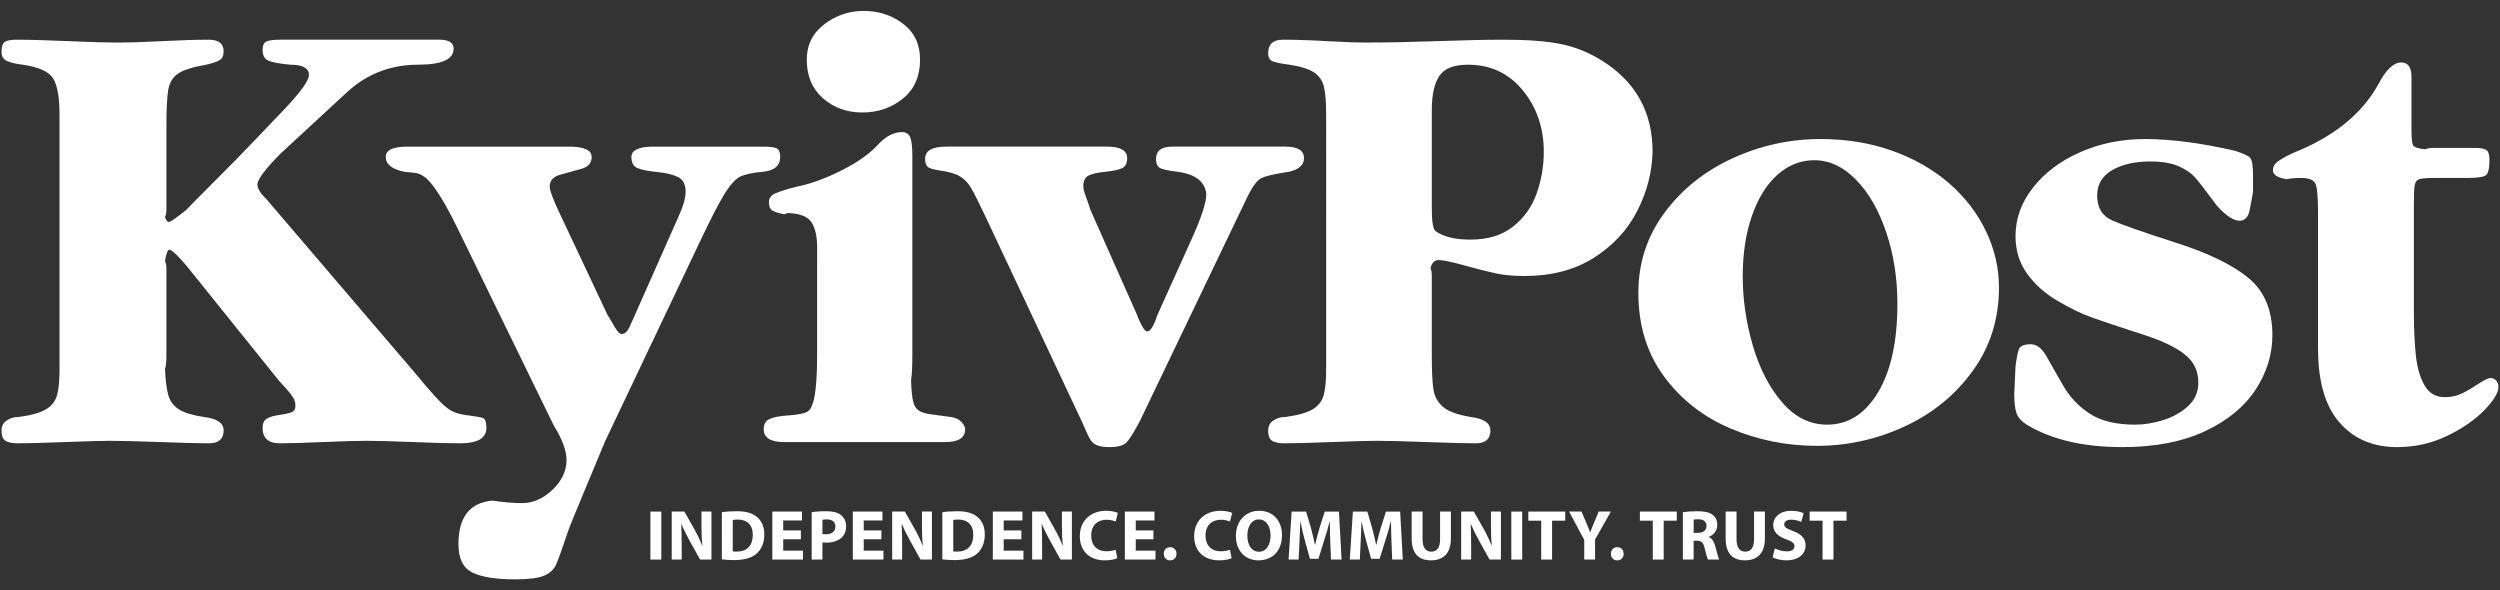 <?xml version="1.0" encoding="utf-8"?>
<!-- Generator: Adobe Illustrator 16.0.3, SVG Export Plug-In . SVG Version: 6.00 Build 0)  -->
<!DOCTYPE svg PUBLIC "-//W3C//DTD SVG 1.1//EN" "http://www.w3.org/Graphics/SVG/1.1/DTD/svg11.dtd">
<svg version="1.1" id="Layer_1" xmlns="http://www.w3.org/2000/svg" xmlns:xlink="http://www.w3.org/1999/xlink" x="0px" y="0px"
	 width="204.095px" height="48.189px" viewBox="0 0 204.095 48.189" enable-background="new 0 0 204.095 48.189"
	 xml:space="preserve">
<rect x="0" y="0" width="204.095" height="48.189" fill="#333333" stroke="none"/>
<g>
	<rect x="53.097" y="41.764" fill="#FFFFFF" width="0.891" height="3.918"/>
	<polygon fill="#FFFFFF" points="65.382,44.025 63.94,44.025 63.94,44.955 65.552,44.955 65.552,45.681 63.052,45.681 
		63.052,41.763 65.47,41.763 65.47,42.491 63.94,42.491 63.94,43.303 65.382,43.303 	"/>
	<polygon fill="#FFFFFF" points="71.955,44.025 70.513,44.025 70.513,44.955 72.123,44.955 72.123,45.681 69.623,45.681 
		69.623,41.763 72.042,41.763 72.042,42.491 70.513,42.491 70.513,43.303 71.955,43.303 	"/>
	<polygon fill="#FFFFFF" points="83.382,44.025 81.94,44.025 81.94,44.955 83.552,44.955 83.552,45.681 81.052,45.681 
		81.052,41.763 83.47,41.763 83.47,42.491 81.94,42.491 81.94,43.303 83.382,43.303 	"/>
	<polygon fill="#FFFFFF" points="94.163,44.025 92.721,44.025 92.721,44.955 94.331,44.955 94.331,45.681 91.831,45.681 
		91.831,41.763 94.25,41.763 94.25,42.491 92.721,42.491 92.721,43.303 94.163,43.303 	"/>
	<rect x="123.381" y="41.764" fill="#FFFFFF" width="0.889" height="3.918"/>
	<polygon fill="#FFFFFF" points="125.82,42.508 124.768,42.508 124.768,41.763 127.779,41.763 127.779,42.508 126.709,42.508 
		126.709,45.681 125.82,45.681 	"/>
	<polygon fill="#FFFFFF" points="134.93,42.508 133.877,42.508 133.877,41.763 136.889,41.763 136.889,42.508 135.82,42.508 
		135.82,45.681 134.93,45.681 	"/>
	<polygon fill="#FFFFFF" points="148.789,42.508 147.736,42.508 147.736,41.763 150.748,41.763 150.748,42.508 149.68,42.508 
		149.68,45.681 148.789,45.681 	"/>
	<path fill="#FFFFFF" d="M13.585,21.903v7.196c0,0.428-0.036,0.78-0.114,1.052c0.044,0.924,0.133,1.628,0.269,2.11
		c0.137,0.482,0.416,0.863,0.84,1.142s1.105,0.49,2.047,0.636c1.086,0.127,1.629,0.495,1.629,1.1c0,0.705-0.403,1.053-1.206,1.053
		c-0.753,0-2.062-0.033-3.927-0.102c-1.864-0.068-3.253-0.103-4.169-0.103c-0.624,0-1.849,0.034-3.669,0.103
		c-1.822,0.068-3.106,0.102-3.851,0.102c-0.394,0-0.709-0.061-0.95-0.186c-0.237-0.123-0.357-0.412-0.357-0.867
		c0-0.358,0.143-0.631,0.429-0.818c0.287-0.189,0.617-0.283,0.994-0.283c1.018-0.137,1.757-0.348,2.219-0.63
		s0.759-0.667,0.892-1.155c0.133-0.486,0.198-1.189,0.198-2.104v-1.053V10.43V9.376c0-1.42-0.173-2.41-0.519-2.972
		C3.993,5.846,3.165,5.471,1.856,5.282c-0.572-0.067-1.006-0.17-1.296-0.305C0.271,4.84,0.126,4.594,0.126,4.236
		c0-0.45,0.098-0.728,0.294-0.834c0.197-0.106,0.502-0.16,0.911-0.16c1.095,0,2.528,0.04,4.298,0.117
		c1.771,0.077,3.055,0.115,3.85,0.115c1.07,0,2.326-0.038,3.772-0.115c1.445-0.077,2.711-0.117,3.798-0.117
		c0.803,0,1.206,0.315,1.206,0.943c0,0.348-0.104,0.587-0.309,0.715c-0.205,0.127-0.576,0.255-1.115,0.382
		c-1.104,0.189-1.871,0.434-2.303,0.732c-0.431,0.301-0.697,0.743-0.796,1.331c-0.098,0.586-0.147,1.616-0.147,3.09v6.694
		c0,0.239-0.036,0.434-0.114,0.579c0.078,0.273,0.183,0.41,0.319,0.41c0.129,0,0.602-0.328,1.422-0.989
		c0.332-0.351,0.9-0.927,1.703-1.728c0.801-0.802,1.563-1.566,2.285-2.3c0.719-0.734,2.077-2.149,4.076-4.247
		c1.297-1.372,1.945-2.283,1.945-2.738c0-0.557-0.51-0.835-1.525-0.835c-0.804-0.075-1.382-0.179-1.732-0.305
		c-0.35-0.128-0.525-0.426-0.525-0.892c0-0.384,0.111-0.62,0.333-0.708c0.222-0.091,0.586-0.136,1.091-0.136h12.655h0.358
		c0.77,0,1.156,0.247,1.156,0.739c0,0.868-0.964,1.301-2.887,1.301c-2.205,0-4.111,0.72-5.718,2.156l-5.464,5.045
		c-1.299,1.301-1.948,2.162-1.948,2.58c0,0.335,0.249,0.737,0.744,1.207L33.94,30.519c1.256,1.532,2.111,2.461,2.564,2.785
		c0.375,0.308,0.908,0.505,1.596,0.59c0.688,0.086,1.129,0.163,1.322,0.232c0.191,0.067,0.287,0.338,0.287,0.808
		c0,0.84-0.717,1.257-2.153,1.257c-0.813,0-2.078-0.033-3.796-0.102c-1.719-0.068-2.992-0.103-3.821-0.103
		c-0.794,0-1.987,0.034-3.577,0.103c-1.591,0.068-2.757,0.102-3.5,0.102c-0.949,0-1.424-0.417-1.424-1.255
		c0-0.377,0.119-0.634,0.359-0.769c0.238-0.138,0.58-0.235,1.025-0.297c0.444-0.06,0.772-0.133,0.981-0.218
		c0.209-0.086,0.315-0.269,0.315-0.551c0-0.214-0.059-0.423-0.174-0.624c-0.115-0.199-0.289-0.427-0.519-0.679
		s-0.456-0.502-0.679-0.75l-7.436-9.248c-0.699-0.846-1.189-1.322-1.472-1.422c-0.146,0-0.269,0.313-0.371,0.947
		C13.549,21.473,13.585,21.664,13.585,21.903"/>
	<path fill="#FFFFFF" d="M37.31,18.548c-0.564-1.147-1.059-2.05-1.487-2.704c-0.428-0.655-0.784-1.098-1.069-1.331
		c-0.287-0.23-0.586-0.366-0.898-0.404c-0.313-0.036-0.594-0.065-0.84-0.082c-1.018-0.215-1.526-0.617-1.526-1.209
		c0-0.563,0.577-0.847,1.731-0.847h13.234c1.23,0,1.848,0.283,1.848,0.846c0,0.489-0.285,0.812-0.854,0.97s-1.139,0.316-1.712,0.475
		c-0.574,0.158-0.858,0.479-0.858,0.969c0,0.325,0.28,1.078,0.846,2.258l3.886,8.249c0.067,0.085,0.188,0.283,0.358,0.59
		c0.17,0.309,0.316,0.542,0.436,0.701c0.12,0.157,0.24,0.236,0.361,0.236c0.238,0,0.447-0.19,0.627-0.57
		c0.18-0.381,0.338-0.734,0.475-1.059l3.514-7.93c0.393-0.855,0.59-1.541,0.59-2.053c0-0.582-0.195-0.975-0.584-1.182
		c-0.388-0.204-0.957-0.345-1.705-0.423c-0.748-0.076-1.291-0.184-1.629-0.321c-0.338-0.136-0.506-0.439-0.506-0.91
		c0-0.563,0.598-0.846,1.795-0.846h8.977c0.548,0,0.912,0.048,1.097,0.146s0.276,0.333,0.276,0.699c0,0.712-0.475,1.115-1.424,1.208
		c-0.84,0.078-1.448,0.205-1.827,0.385c-0.38,0.182-0.802,0.639-1.265,1.374c-0.461,0.737-1.146,2.061-2.051,3.971l-7.721,16.257
		c-0.059,0.152-0.563,1.357-1.506,3.613c-0.945,2.256-1.461,3.526-1.545,3.809c-0.463,1.385-0.783,2.275-0.963,2.672
		c-0.18,0.395-0.504,0.691-0.976,0.891c-0.47,0.201-1.26,0.301-2.372,0.301c-1.557,0-2.714-0.186-3.475-0.556
		c-0.762-0.369-1.141-1.146-1.141-2.327c0-2.201,0.927-3.384,2.781-3.546c0.907,0.138,1.711,0.206,2.411,0.206
		c0.89,0,1.718-0.361,2.481-1.087c0.765-0.724,1.15-1.535,1.15-2.435c0-0.763-0.352-1.709-1.054-2.84L37.31,18.548z"/>
	<path fill="#FFFFFF" d="M66.709,21.122v-0.948c0-0.863-0.149-1.533-0.448-2.008s-0.937-0.733-1.91-0.775
		c-0.078,0-0.186,0.032-0.322,0.103c-0.436-0.087-0.754-0.184-0.955-0.296c-0.201-0.109-0.301-0.346-0.301-0.704
		c0-0.323,0.18-0.563,0.539-0.717c0.357-0.153,0.932-0.334,1.717-0.537c1.104-0.213,2.326-0.655,3.668-1.326
		c1.344-0.67,2.379-1.415,3.105-2.234c0.59-0.598,1.206-0.896,1.848-0.896c0.315,0,0.533,0.139,0.654,0.416
		c0.118,0.278,0.178,0.784,0.178,1.52v16.18c0,0.983-0.032,1.7-0.102,2.151c0.025,0.787,0.079,1.354,0.16,1.7
		c0.081,0.346,0.225,0.594,0.432,0.743c0.203,0.149,0.524,0.259,0.959,0.321c0.437,0.064,0.988,0.139,1.655,0.224
		c0.386,0.042,0.683,0.175,0.892,0.397s0.314,0.424,0.314,0.604c0,0.7-0.543,1.051-1.629,1.051H64.028
		c-1.119,0-1.68-0.351-1.68-1.053c0-0.41,0.159-0.688,0.48-0.832c0.32-0.145,0.791-0.24,1.411-0.281
		c0.62-0.045,1.092-0.111,1.417-0.207c0.326-0.094,0.535-0.3,0.63-0.617c0.28-0.614,0.422-2.017,0.422-4.206V21.122z"/>
	<path fill="#FFFFFF" d="M65.863,4.876c0-1.203,0.476-2.168,1.429-2.895c0.955-0.728,2.021-1.089,3.201-1.089
		c1.24,0,2.319,0.349,3.238,1.051c0.92,0.699,1.38,1.679,1.38,2.933c0,1.357-0.467,2.415-1.399,3.171
		c-0.932,0.756-2.039,1.136-3.32,1.136c-1.258,0-2.327-0.389-3.208-1.16C66.304,7.249,65.863,6.202,65.863,4.876"/>
	<path fill="#FFFFFF" d="M80.512,17.805c-0.573-1.215-0.983-2.032-1.231-2.455s-0.553-0.741-0.918-0.956
		C78,14.18,77.456,14.021,76.728,13.92c-0.47-0.068-0.787-0.159-0.955-0.27c-0.166-0.111-0.25-0.338-0.25-0.679
		c0-0.668,0.578-1.001,1.731-1.001h13.134c1.086,0,1.631,0.315,1.631,0.948c0,0.419-0.145,0.693-0.432,0.821
		s-0.734,0.223-1.34,0.283c-0.607,0.058-1.061,0.159-1.36,0.301c-0.298,0.14-0.448,0.442-0.448,0.905
		c0,0.171,0.076,0.465,0.23,0.878c0.154,0.415,0.27,0.756,0.348,1.02l3.731,8.404c0.394,1.019,0.692,1.527,0.897,1.527
		c0.274,0,0.553-0.44,0.834-1.322l2.795-6.196c0.806-1.778,1.207-3.007,1.207-3.683c-0.103-1.035-0.895-1.647-2.373-1.834
		c-0.642-0.077-1.09-0.17-1.347-0.277c-0.257-0.106-0.385-0.364-0.385-0.774c0-0.668,0.44-1.001,1.319-1.001h9.247
		c1.01,0,1.516,0.315,1.516,0.948c0,0.539-0.402,0.906-1.205,1.102c-1.205,0.173-1.983,0.356-2.335,0.552
		c-0.352,0.198-0.762,0.8-1.232,1.808l-8.617,17.969c-0.488,0.931-0.858,1.523-1.11,1.775c-0.252,0.251-0.708,0.377-1.366,0.377
		c-0.357,0-0.656-0.033-0.891-0.102c-0.236-0.067-0.42-0.178-0.551-0.326c-0.133-0.151-0.285-0.424-0.457-0.822
		c-0.172-0.396-0.291-0.665-0.358-0.802L80.512,17.805z"/>
	<path fill="#FFFFFF" d="M116.889,17.03c0,1.089,0.107,1.706,0.322,1.852c0.639,0.453,1.586,0.68,2.832,0.68
		c1.418,0,2.574-0.352,3.469-1.054c0.893-0.703,1.537-1.602,1.928-2.695c0.395-1.094,0.592-2.231,0.592-3.416
		c0-1.945-0.57-3.618-1.711-5.018c-1.143-1.398-2.637-2.096-4.482-2.096c-1.154,0-1.934,0.309-2.34,0.926s-0.609,1.539-0.609,2.767
		v2.366V17.03z M116.889,22.533v6.566c0,1.274,0.049,2.196,0.148,2.765c0.098,0.568,0.367,1.029,0.809,1.386
		c0.439,0.354,1.172,0.617,2.197,0.789c1.086,0.127,1.629,0.496,1.629,1.101c0,0.704-0.402,1.052-1.207,1.052
		c-0.754,0-2.063-0.033-3.928-0.102c-1.867-0.069-3.258-0.104-4.172-0.104c-0.625,0-1.85,0.034-3.672,0.104
		c-1.822,0.068-3.107,0.102-3.852,0.102c-0.393,0-0.709-0.061-0.95-0.186c-0.238-0.123-0.359-0.412-0.359-0.866
		c0-0.36,0.145-0.632,0.432-0.819c0.284-0.189,0.616-0.283,0.991-0.283c1.018-0.138,1.758-0.348,2.219-0.629
		c0.461-0.283,0.76-0.668,0.891-1.156c0.133-0.486,0.201-1.189,0.201-2.104v-1.053V10.43V9.376c0-1.017-0.063-1.779-0.182-2.285
		c-0.119-0.503-0.389-0.897-0.814-1.18c-0.422-0.282-1.092-0.491-2.006-0.629c-0.65-0.084-1.1-0.175-1.353-0.268
		c-0.252-0.095-0.379-0.318-0.379-0.677c0-0.731,0.402-1.096,1.206-1.096c1.053,0,2.248,0.039,3.582,0.117
		c1.334,0.076,2.404,0.114,3.207,0.114c1.729,0,3.674-0.038,5.836-0.114c2.158-0.078,3.98-0.117,5.459-0.117
		c1.893,0,3.424,0.117,4.602,0.354c1.176,0.235,2.309,0.694,3.396,1.378c2.729,1.722,4.094,4.193,4.094,7.419
		c-0.043,1.678-0.463,3.289-1.258,4.839c-0.793,1.549-1.973,2.818-3.533,3.812c-1.563,0.993-3.449,1.489-5.664,1.489
		c-0.908,0-1.695-0.073-2.361-0.217c-0.668-0.145-1.52-0.362-2.561-0.65c-1.039-0.29-1.729-0.435-2.072-0.435
		c-0.357,0-0.584,0.227-0.678,0.677C116.855,22.052,116.889,22.259,116.889,22.533"/>
	<path fill="#FFFFFF" d="M142.273,22.53c0,1.923,0.277,3.822,0.828,5.699c0.553,1.875,1.35,3.416,2.395,4.624
		c1.043,1.211,2.266,1.815,3.67,1.815c1.709,0,3.096-0.877,4.15-2.632c1.057-1.757,1.584-4.171,1.584-7.238
		c0-2.077-0.301-4.02-0.91-5.827c-0.607-1.808-1.43-3.241-2.471-4.301c-1.037-1.059-2.174-1.591-3.406-1.591
		c-1.105,0-2.098,0.392-2.984,1.169c-0.885,0.777-1.582,1.89-2.092,3.339C142.529,19.035,142.273,20.683,142.273,22.53
		 M133.752,23.901c0-2.427,0.709-4.601,2.125-6.52c1.414-1.918,3.268-3.402,5.557-4.455c2.287-1.05,4.686-1.575,7.191-1.575
		c2.121,0,4.078,0.321,5.865,0.962c1.789,0.641,3.332,1.522,4.627,2.647c1.297,1.122,2.299,2.424,3.008,3.902
		c0.711,1.478,1.066,3.017,1.066,4.615c0,2.546-0.707,4.806-2.123,6.774c-1.416,1.97-3.266,3.487-5.551,4.55
		c-2.285,1.065-4.686,1.596-7.199,1.596c-2.457,0-4.799-0.472-7.033-1.414c-2.232-0.944-4.047-2.363-5.441-4.257
		C134.449,28.833,133.752,26.559,133.752,23.901"/>
	<path fill="#FFFFFF" d="M164.541,29.938c0.086-0.717,0.18-1.201,0.287-1.453c0.107-0.253,0.43-0.381,0.969-0.381
		c0.471,0,0.895,0.326,1.264,0.975c0.373,0.65,0.828,1.449,1.367,2.391c0.539,0.944,1.268,1.714,2.184,2.308
		c0.914,0.596,2.15,0.891,3.709,0.891c0.699,0,1.449-0.12,2.246-0.362c0.795-0.244,1.477-0.624,2.045-1.135
		c0.57-0.515,0.854-1.154,0.854-1.926c0-0.955-0.365-1.725-1.098-2.305c-0.73-0.582-1.82-1.107-3.266-1.578
		c-2.061-0.668-3.508-1.148-4.338-1.449c-0.83-0.297-1.754-0.744-2.771-1.339c-1.02-0.594-1.85-1.33-2.49-2.211
		s-0.961-1.909-0.961-3.09c0-1.428,0.477-2.75,1.436-3.968s2.246-2.181,3.863-2.891c1.617-0.708,3.371-1.063,5.262-1.063
		c2.121,0,4.557,0.316,7.303,0.947c0.717,0.215,1.152,0.414,1.301,0.599c0.148,0.184,0.225,0.663,0.225,1.441v1.321
		c-0.078,0.471-0.172,0.981-0.289,1.534c-0.115,0.55-0.387,0.826-0.814,0.826c-0.486,0-1.098-0.402-1.832-1.208
		c-0.893-1.206-1.49-1.979-1.795-2.325c-0.305-0.347-0.748-0.651-1.336-0.911c-0.586-0.262-1.367-0.392-2.346-0.392
		c-1.232,0-2.26,0.235-3.082,0.705c-0.82,0.469-1.232,1.162-1.232,2.078c0,0.99,0.41,1.667,1.23,2.03
		c0.822,0.365,2.57,0.974,5.24,1.832c2.672,0.86,4.645,1.827,5.922,2.897c1.275,1.074,1.914,2.618,1.914,4.637
		c0,1.57-0.459,3.056-1.375,4.455c-0.914,1.396-2.295,2.525-4.137,3.39c-1.846,0.863-4.09,1.293-6.732,1.293
		c-2.959,0-5.416-0.524-7.365-1.576c-0.592-0.299-0.982-0.62-1.176-0.962c-0.191-0.341-0.289-0.931-0.289-1.769L164.541,29.938z"/>
	<path fill="#FFFFFF" d="M197.064,16.584v8.742c0,1.481,0.055,2.726,0.166,3.728s0.354,1.813,0.721,2.435
		c0.369,0.623,0.916,0.935,1.646,0.935c0.512,0,0.975-0.102,1.387-0.304c0.412-0.199,0.859-0.461,1.344-0.78
		c0.484-0.321,0.82-0.482,1.01-0.482c0.162,0,0.309,0.068,0.436,0.204c0.129,0.139,0.195,0.313,0.195,0.525
		c0,0.476-0.389,1.112-1.162,1.907c-0.777,0.797-1.795,1.498-3.057,2.102c-1.264,0.604-2.609,0.906-4.039,0.906
		c-1.979,0-3.549-0.67-4.719-2.008s-1.752-3.353-1.752-6.04V17.365c0-1.283-0.072-2.077-0.219-2.383
		c-0.145-0.303-0.543-0.455-1.193-0.455c-0.428,0-0.816,0.034-1.166,0.104c-0.734-0.128-1.104-0.369-1.104-0.726
		c0-0.279,0.129-0.517,0.385-0.713c0.258-0.194,0.672-0.428,1.246-0.699c3.336-1.322,5.668-3.21,6.996-5.66
		c0.617-1.154,1.229-1.731,1.836-1.731c0.564,0,0.848,0.384,0.848,1.153v0.781v3.627c0,0.667,0.049,1.073,0.146,1.219
		c0.1,0.145,0.418,0.247,0.957,0.308c0.215-0.075,0.424-0.115,0.629-0.115h2.887h0.594c0.443,0,0.748,0.06,0.91,0.178
		c0.162,0.119,0.244,0.391,0.244,0.813c0,0.695-0.102,1.112-0.309,1.251c-0.205,0.143-0.721,0.211-1.543,0.211h-2.572
		c-0.643,0-1.068,0.03-1.279,0.092c-0.211,0.059-0.34,0.211-0.393,0.455C197.09,15.319,197.064,15.821,197.064,16.584"/>
	<path fill="#FFFFFF" d="M54.837,45.681v-3.918h1.035l0.814,1.437c0.231,0.412,0.465,0.901,0.639,1.343h0.018
		c-0.059-0.518-0.076-1.047-0.076-1.64v-1.14h0.814v3.918h-0.93l-0.838-1.512c-0.232-0.418-0.487-0.924-0.68-1.383l-0.018,0.006
		c0.023,0.518,0.035,1.07,0.035,1.709v1.18H54.837z"/>
	<path fill="#FFFFFF" d="M59.82,45.013c0.077,0.018,0.199,0.018,0.308,0.018c0.804,0.006,1.326-0.436,1.326-1.373
		c0.008-0.813-0.471-1.244-1.232-1.244c-0.198,0-0.324,0.019-0.401,0.037V45.013z M58.931,41.816c0.326-0.053,0.75-0.08,1.197-0.08
		c0.744,0,1.228,0.133,1.605,0.418c0.407,0.301,0.663,0.785,0.663,1.477c0,0.75-0.272,1.266-0.652,1.586
		c-0.413,0.345-1.04,0.506-1.807,0.506c-0.46,0-0.785-0.027-1.007-0.059V41.816z"/>
	<path fill="#FFFFFF" d="M67.141,43.594c0.075,0.019,0.169,0.022,0.297,0.022c0.472,0,0.763-0.236,0.763-0.637
		c0-0.361-0.25-0.576-0.693-0.576c-0.18,0-0.301,0.017-0.366,0.035V43.594z M66.264,41.816c0.272-0.046,0.655-0.08,1.196-0.08
		c0.547,0,0.937,0.104,1.199,0.313c0.248,0.197,0.418,0.523,0.418,0.906c0,0.384-0.129,0.711-0.361,0.931
		c-0.303,0.284-0.75,0.413-1.272,0.413c-0.116,0-0.221-0.005-0.303-0.018v1.4h-0.877V41.816z"/>
	<path fill="#FFFFFF" d="M72.835,45.681v-3.918h1.035l0.813,1.437c0.232,0.412,0.465,0.901,0.641,1.343h0.018
		c-0.06-0.518-0.076-1.047-0.076-1.64v-1.14h0.814v3.918h-0.932l-0.836-1.512c-0.232-0.418-0.489-0.924-0.68-1.383l-0.019,0.006
		c0.024,0.518,0.036,1.07,0.036,1.709v1.18H72.835z"/>
	<path fill="#FFFFFF" d="M77.821,45.013c0.074,0.018,0.196,0.018,0.308,0.018c0.803,0.006,1.325-0.436,1.325-1.373
		c0.006-0.813-0.471-1.244-1.232-1.244c-0.198,0-0.326,0.019-0.4,0.037V45.013z M76.932,41.816c0.325-0.053,0.749-0.08,1.197-0.08
		c0.743,0,1.226,0.133,1.604,0.418c0.407,0.301,0.663,0.785,0.663,1.477c0,0.75-0.274,1.266-0.651,1.586
		c-0.414,0.345-1.041,0.506-1.808,0.506c-0.46,0-0.786-0.027-1.006-0.059V41.816z"/>
	<path fill="#FFFFFF" d="M84.263,45.681v-3.918h1.035L86.11,43.2c0.234,0.412,0.466,0.901,0.641,1.343h0.018
		c-0.059-0.518-0.076-1.047-0.076-1.64v-1.14h0.814v3.918h-0.931l-0.838-1.512c-0.231-0.418-0.487-0.924-0.681-1.383l-0.018,0.006
		c0.025,0.518,0.036,1.07,0.036,1.709v1.18H84.263z"/>
	<path fill="#FFFFFF" d="M91.212,45.572c-0.162,0.08-0.529,0.174-1.006,0.174c-1.354,0-2.051-0.849-2.051-1.964
		c0-1.339,0.952-2.082,2.139-2.082c0.459,0,0.808,0.093,0.965,0.175l-0.18,0.703c-0.182-0.076-0.431-0.146-0.744-0.146
		c-0.703,0-1.252,0.425-1.252,1.297c0,0.784,0.467,1.278,1.256,1.278c0.269,0,0.566-0.058,0.74-0.127L91.212,45.572z"/>
	<path fill="#FFFFFF" d="M95.518,45.746c-0.297,0-0.511-0.227-0.511-0.534c0-0.315,0.214-0.542,0.521-0.542
		c0.309,0,0.518,0.223,0.518,0.542c0,0.308-0.209,0.534-0.522,0.534H95.518z"/>
	<path fill="#FFFFFF" d="M100.546,45.572c-0.162,0.08-0.529,0.174-1.006,0.174c-1.354,0-2.052-0.849-2.052-1.964
		c0-1.339,0.953-2.082,2.14-2.082c0.459,0,0.808,0.093,0.965,0.175l-0.182,0.703c-0.179-0.076-0.428-0.146-0.742-0.146
		c-0.705,0-1.252,0.425-1.252,1.297c0,0.784,0.467,1.278,1.256,1.278c0.269,0,0.564-0.058,0.738-0.127L100.546,45.572z"/>
	<path fill="#FFFFFF" d="M101.831,43.735c0,0.767,0.359,1.308,0.953,1.308c0.598,0,0.941-0.57,0.941-1.332
		c0-0.701-0.338-1.307-0.947-1.307C102.181,42.404,101.831,42.972,101.831,43.735 M104.66,43.683c0,1.283-0.776,2.063-1.925,2.063
		c-1.162,0-1.842-0.878-1.842-1.994c0-1.174,0.752-2.052,1.908-2.052C104.004,41.7,104.66,42.601,104.66,43.683"/>
	<path fill="#FFFFFF" d="M108.6,44.181c-0.018-0.471-0.035-1.039-0.035-1.609h-0.018c-0.121,0.499-0.283,1.059-0.438,1.516
		l-0.475,1.532h-0.691l-0.42-1.513c-0.129-0.465-0.262-1.023-0.354-1.535h-0.012c-0.023,0.529-0.041,1.133-0.068,1.622l-0.072,1.487
		h-0.82l0.25-3.918h1.182l0.383,1.308c0.123,0.448,0.244,0.942,0.334,1.401h0.016c0.111-0.453,0.244-0.969,0.371-1.405l0.418-1.304
		h1.158l0.215,3.918h-0.865L108.6,44.181z"/>
	<path fill="#FFFFFF" d="M113.596,44.181c-0.018-0.471-0.035-1.039-0.035-1.609h-0.018c-0.123,0.499-0.285,1.059-0.436,1.516
		l-0.479,1.532h-0.691l-0.418-1.513c-0.129-0.465-0.262-1.023-0.355-1.535h-0.01c-0.025,0.529-0.041,1.133-0.07,1.622l-0.07,1.487
		h-0.82l0.252-3.918h1.18l0.383,1.308c0.123,0.448,0.244,0.942,0.332,1.401h0.018c0.109-0.453,0.244-0.969,0.371-1.405l0.418-1.304
		h1.158l0.215,3.918h-0.865L113.596,44.181z"/>
	<path fill="#FFFFFF" d="M116.135,41.763v2.256c0,0.674,0.256,1.017,0.709,1.017c0.465,0,0.721-0.325,0.721-1.017v-2.256h0.883
		v2.197c0,1.211-0.609,1.785-1.633,1.785c-0.988,0-1.57-0.547-1.57-1.796v-2.187H116.135z"/>
	<path fill="#FFFFFF" d="M119.287,45.681v-3.918h1.035l0.813,1.437c0.232,0.412,0.467,0.901,0.641,1.343h0.016
		c-0.057-0.518-0.074-1.047-0.074-1.64v-1.14h0.814v3.918h-0.93l-0.838-1.512c-0.232-0.418-0.488-0.924-0.682-1.383l-0.018,0.006
		c0.025,0.518,0.037,1.07,0.037,1.709v1.18H119.287z"/>
	<path fill="#FFFFFF" d="M129.334,45.681v-1.604l-1.236-2.314h1.012l0.402,0.941c0.121,0.286,0.201,0.495,0.303,0.752h0.01
		c0.086-0.244,0.18-0.472,0.297-0.752l0.396-0.941h0.992l-1.291,2.285v1.633H129.334z"/>
	<path fill="#FFFFFF" d="M132.023,45.746c-0.297,0-0.512-0.227-0.512-0.534c0-0.315,0.215-0.542,0.523-0.542
		c0.307,0,0.518,0.223,0.518,0.542c0,0.308-0.211,0.534-0.525,0.534H132.023z"/>
	<path fill="#FFFFFF" d="M138.264,43.502h0.35c0.441,0,0.703-0.222,0.703-0.563c0-0.361-0.244-0.541-0.652-0.548
		c-0.213,0-0.336,0.019-0.4,0.029V43.502z M137.385,41.816c0.285-0.046,0.711-0.08,1.182-0.08c0.582,0,0.988,0.086,1.268,0.308
		c0.232,0.184,0.359,0.458,0.359,0.819c0,0.498-0.355,0.842-0.691,0.965v0.017c0.273,0.11,0.424,0.373,0.523,0.733
		c0.123,0.44,0.244,0.953,0.32,1.104h-0.908c-0.063-0.115-0.154-0.43-0.271-0.912c-0.105-0.488-0.273-0.623-0.633-0.628h-0.27v1.54
		h-0.879V41.816z"/>
	<path fill="#FFFFFF" d="M141.766,41.763v2.256c0,0.674,0.258,1.017,0.709,1.017c0.467,0,0.723-0.325,0.723-1.017v-2.256h0.883
		v2.197c0,1.211-0.611,1.785-1.633,1.785c-0.988,0-1.57-0.547-1.57-1.796v-2.187H141.766z"/>
	<path fill="#FFFFFF" d="M144.891,44.769c0.238,0.122,0.605,0.244,0.982,0.244c0.406,0,0.623-0.168,0.623-0.424
		c0-0.244-0.188-0.385-0.658-0.553c-0.652-0.227-1.076-0.588-1.076-1.156c0-0.67,0.559-1.18,1.484-1.18c0.439,0,0.766,0.092,1,0.197
		l-0.199,0.715c-0.156-0.076-0.436-0.186-0.82-0.186c-0.383,0-0.568,0.174-0.568,0.377c0,0.251,0.221,0.361,0.727,0.553
		c0.691,0.255,1.018,0.616,1.018,1.168c0,0.656-0.506,1.221-1.582,1.221c-0.447,0-0.889-0.123-1.109-0.242L144.891,44.769z"/>
</g>
</svg>
